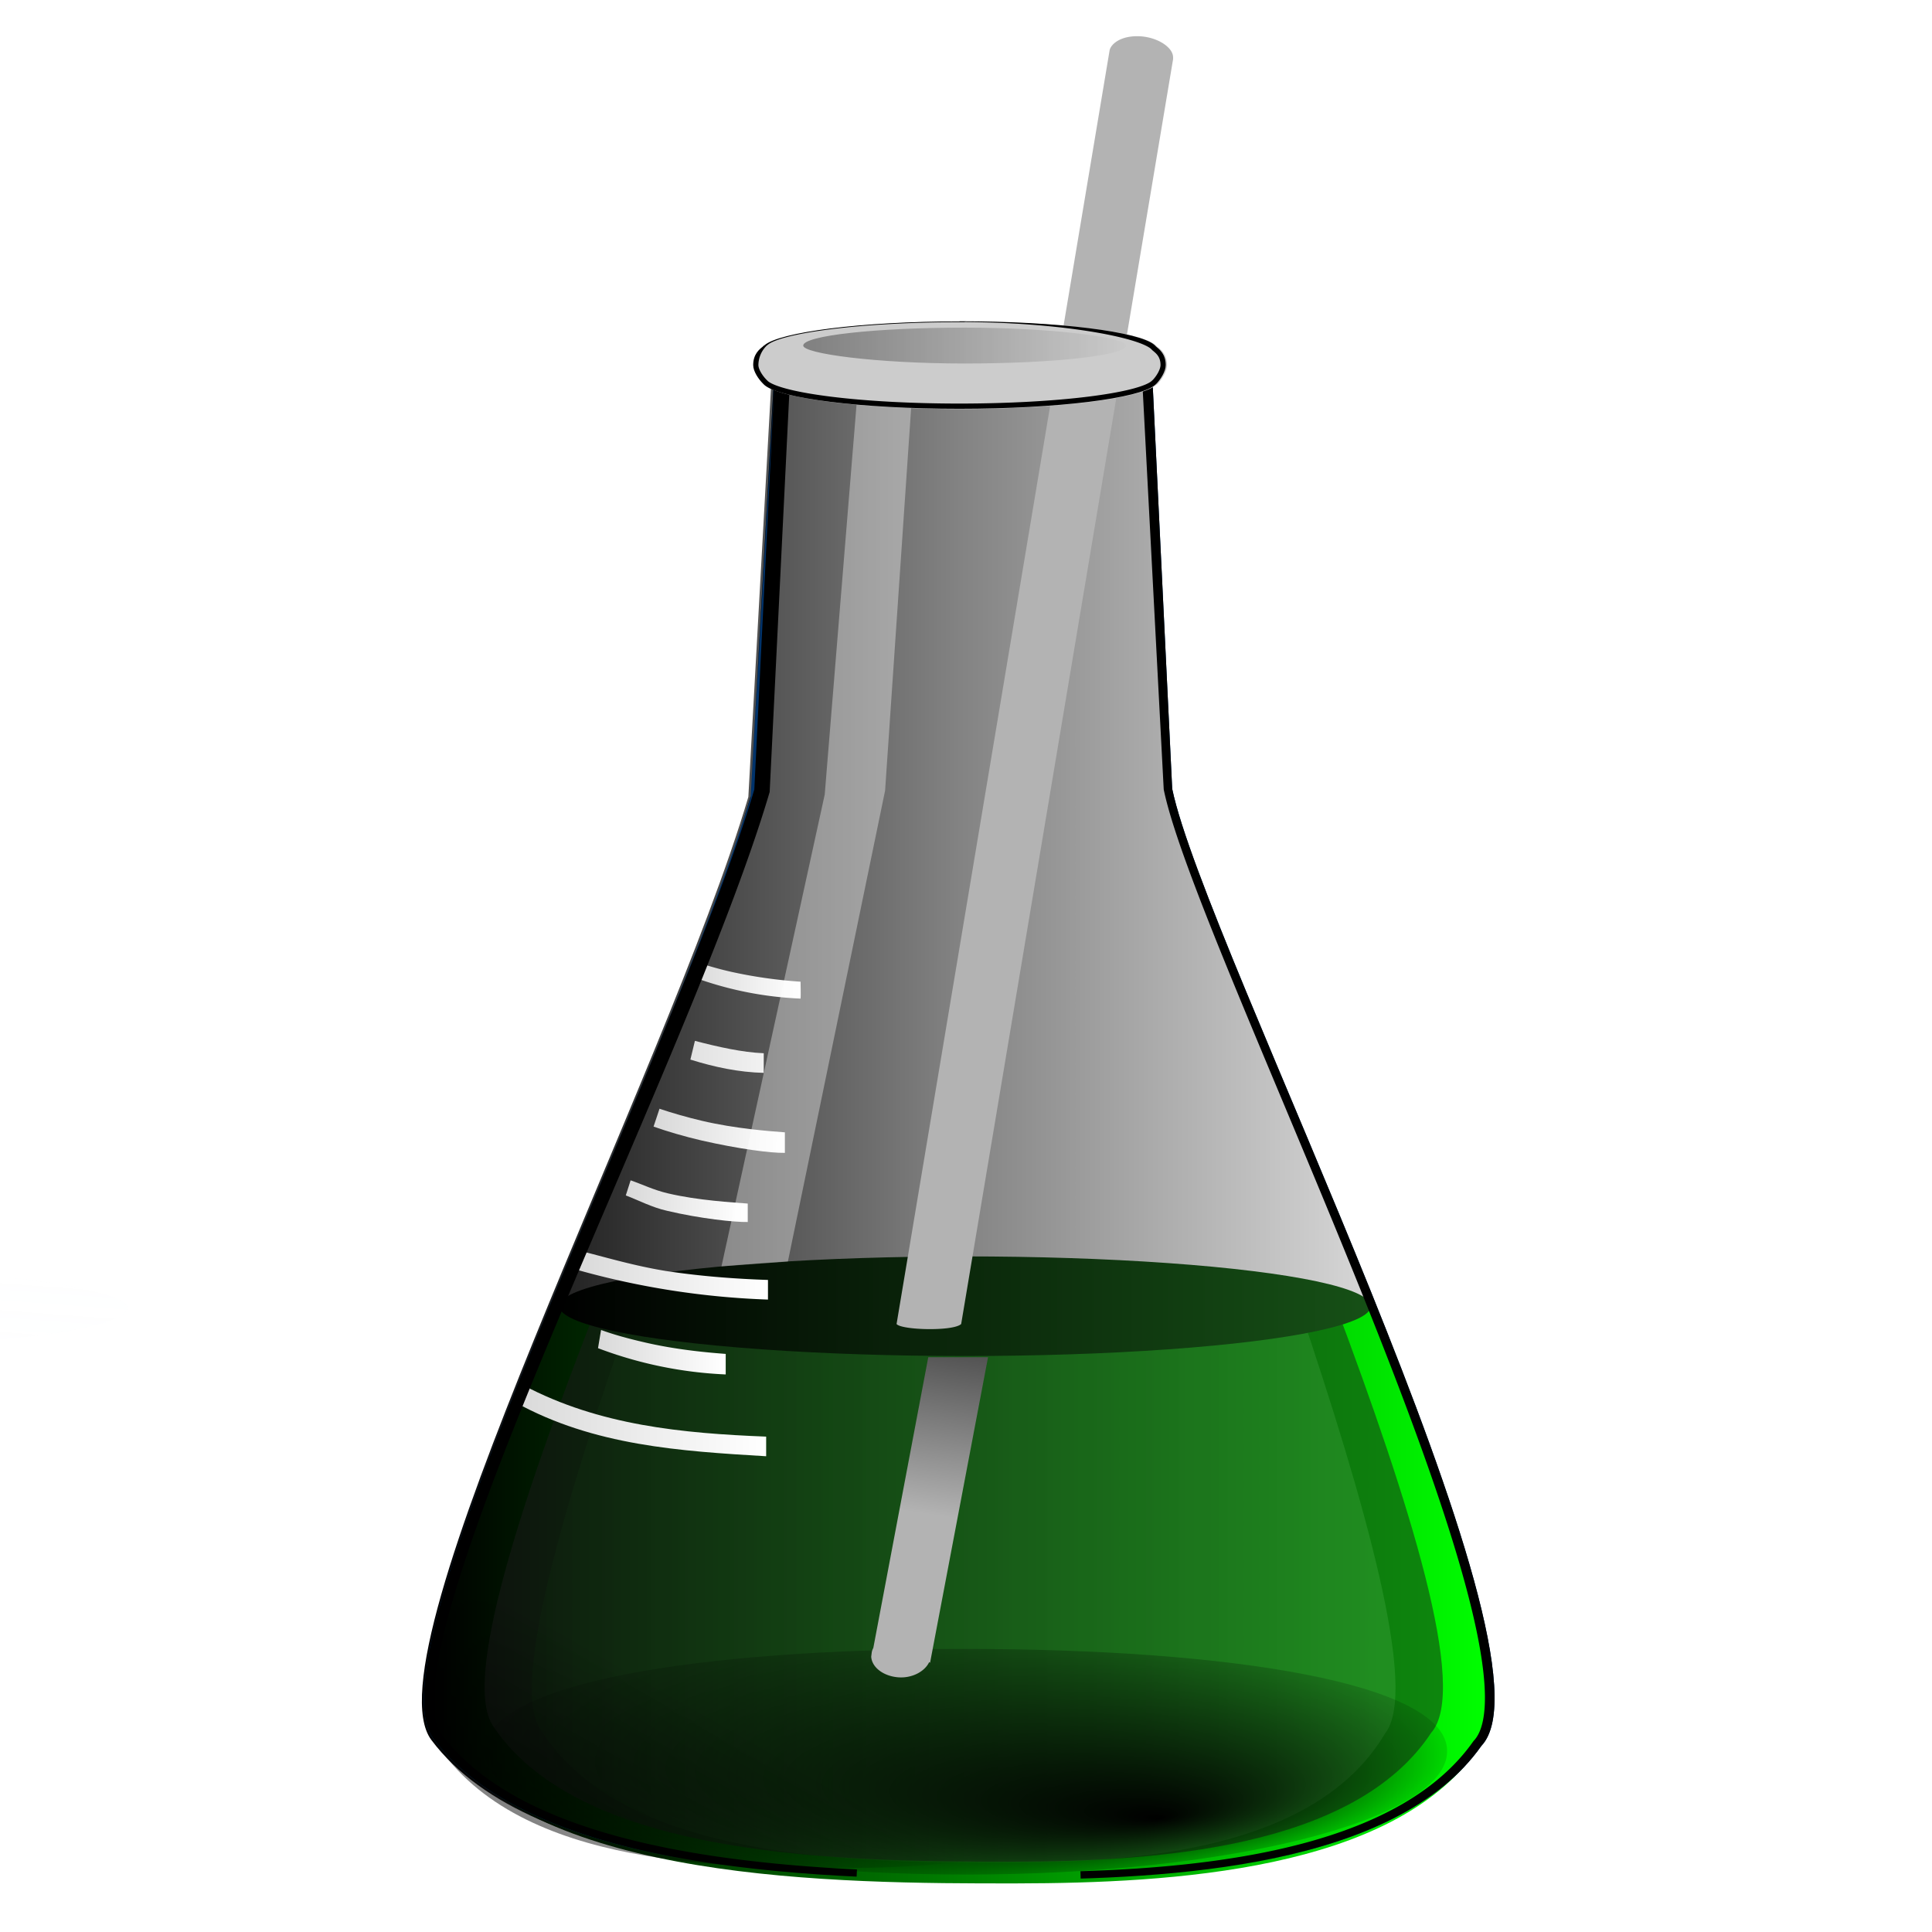 <svg xmlns="http://www.w3.org/2000/svg" xmlns:xlink="http://www.w3.org/1999/xlink" width="64" height="64" version="1"><defs><linearGradient id="k"><stop offset="0" stop-color="#002b00"/><stop offset="1" stop-color="#afa"/></linearGradient><linearGradient id="j"><stop offset="0"/><stop offset="1" stop-color="#165016"/></linearGradient><linearGradient id="i"><stop offset="0"/><stop offset="1" stop-color="#0f0"/></linearGradient><linearGradient id="a"><stop offset="0"/><stop offset="1" stop-opacity=".03"/></linearGradient><linearGradient id="h"><stop offset="0"/><stop offset=".5" stop-opacity=".49"/><stop offset="1" stop-opacity=".06"/></linearGradient><linearGradient id="b"><stop offset="0" stop-color="#d9d9d9"/><stop offset="1" stop-color="#fff"/></linearGradient><clipPath id="I"><path d="M100.23 18.98c-6.64 0-12.1.73-13.1 1.6-.04.03-.09.05-.11.09-.23.18-.65.51-.65 1.24 0 .43.36.95.65 1.24l.1.1c1.02.9 6.5 1.6 13.1 1.6 6.61 0 12.13-.7 13.15-1.6.03-.01.05-.06.07-.06.3-.3.65-.85.65-1.28 0-.73-.42-1.05-.65-1.24l-.1-.1c-.98-.9-6.47-1.6-13.11-1.6z" fill="#f3f8fb"/></clipPath><filter id="J" x="-.04" width="1.08" y="-.19" height="1.38"><feGaussianBlur stdDeviation=".46"/></filter><linearGradient xlink:href="#a" id="G" x1="53.83" y1="20.76" x2="75.51" y2="20.76" gradientUnits="userSpaceOnUse" gradientTransform="translate(20)"/><filter id="H"><feGaussianBlur stdDeviation=".08"/></filter><clipPath id="E"><path d="M182.58 23.24c8.61-2.75 14.99-3.28 24.5-.23l1.28 27.54c2.1 10.56 25.56 58.2 20.01 64.3-5.55 8.17-20.13 8.97-30.18 8.99-12.03.02-31.01-.32-37.63-9.46-4.3-5.93 15.17-44.6 20.53-63.33z" fill="#d5dadc" fill-rule="evenodd"/></clipPath><filter id="F"><feGaussianBlur stdDeviation="1"/></filter><linearGradient xlink:href="#b" id="D" gradientUnits="userSpaceOnUse" gradientTransform="matrix(.407 .019 0 .417 7.27 -6.21)" x1="38.4" y1="90.77" x2="47.24" y2="90.77"/><linearGradient xlink:href="#b" id="C" gradientUnits="userSpaceOnUse" gradientTransform="matrix(.483 .022 0 .494 3.19 -8.4)" x1="38.4" y1="90.52" x2="47.24" y2="90.77"/><linearGradient xlink:href="#b" id="B" gradientUnits="userSpaceOnUse" gradientTransform="matrix(.483 .022 0 .494 3.19 -8.4)" x1="38.02" y1="85.68" x2="50.18" y2="85.68"/><linearGradient xlink:href="#b" id="A" gradientUnits="userSpaceOnUse" gradientTransform="matrix(.436 .02 0 .447 4.03 -1.67)" x1="38.4" y1="90.11" x2="47.24" y2="90.77"/><linearGradient xlink:href="#c" id="y" gradientUnits="userSpaceOnUse" gradientTransform="matrix(.422 0 0 .363 64.8 -43.17)" x1="-80.5" y1="257.15" x2="-75.73" y2="229.89"/><linearGradient id="c"><stop offset="0" stop-color="#b3b3b3"/><stop offset="1"/></linearGradient><linearGradient xlink:href="#d" id="z" gradientUnits="userSpaceOnUse" gradientTransform="matrix(.509 .053 -.095 .5 36.1 .73)" x1="-85.27" y1="257.15" x2="-75.73" y2="257.15"/><linearGradient id="d"><stop offset="0" stop-color="#99b8ff"/><stop offset="1" stop-color="#99b8ff" stop-opacity="0"/></linearGradient><linearGradient xlink:href="#b" id="x" gradientUnits="userSpaceOnUse" gradientTransform="matrix(.478 .022 0 .494 1.43 -1.06)" x1="38.4" y1="90.77" x2="47.24" y2="90.77"/><linearGradient xlink:href="#b" id="w" gradientUnits="userSpaceOnUse" gradientTransform="matrix(.478 .022 0 .494 1.43 -1.06)" x1="36.93" y1="85.68" x2="50.18" y2="85.68"/><linearGradient xlink:href="#b" id="v" gradientUnits="userSpaceOnUse" gradientTransform="matrix(.478 .051 0 .494 1.43 -2.23)" x1="32.71" y1="95.47" x2="50.06" y2="95.47"/><linearGradient xlink:href="#e" id="t" gradientUnits="userSpaceOnUse" x1="159.28" y1="37.49" x2="166.36" y2="-9.92"/><linearGradient id="e"><stop offset="0" stop-color="#edf8fc"/><stop offset="1" stop-color="#edf8fc" stop-opacity="0"/></linearGradient><filter id="u"><feGaussianBlur stdDeviation=".41"/></filter><linearGradient xlink:href="#f" id="r" gradientUnits="userSpaceOnUse" gradientTransform="matrix(.483 0 0 .494 1.3 -.11)" x1="20.21" y1="129.56" x2="32.45" y2="107.56"/><linearGradient id="f"><stop offset="0"/><stop offset="1" stop-opacity="0"/></linearGradient><radialGradient xlink:href="#g" id="p" cx="71.22" cy="493" fx="85.59" fy="512.33" r="36.43" gradientTransform="matrix(1 0 0 .289 0 350.35)" gradientUnits="userSpaceOnUse"/><linearGradient id="g"><stop offset="0"/><stop offset="1" stop-opacity=".09"/></linearGradient><filter id="q"><feGaussianBlur stdDeviation=".32"/></filter><filter id="o"><feGaussianBlur stdDeviation=".11"/></filter><linearGradient xlink:href="#h" id="l" x1="28.17" y1="72.39" x2="100" y2="72.39" gradientUnits="userSpaceOnUse" gradientTransform="translate(.08 1.21) scale(.493)"/><linearGradient xlink:href="#i" id="m" x1="14.34" y1="116.79" x2="49.38" y2="116.79" gradientUnits="userSpaceOnUse"/><linearGradient xlink:href="#j" id="s" x1="18.53" y1="43.27" x2="45.41" y2="43.27" gradientUnits="userSpaceOnUse"/><linearGradient xlink:href="#k" id="n" x1="28.45" y1="104.56" x2="98.37" y2="104.56" gradientUnits="userSpaceOnUse"/></defs><path d="M25.55 12.68c4.4-1.36 7.67-1.62 12.54-.11l.65 13.58c1.07 5.21 13.08 28.72 10.24 31.72-2.84 4.03-10.3 4.43-15.44 4.44-6.16 0-15.87-.16-19.25-4.67-2.2-2.93 7.76-22 10.5-31.24z" fill="url(#l)" fill-rule="evenodd"/><g transform="translate(0 -64)" fill-rule="evenodd" fill="url(#m)"><path d="M18.54 107.2c-2.84 6.87-5.03 12.93-3.9 14.52 3.24 4.6 12.96 4.68 19.05 4.67 5.08-.01 12.45-.41 15.26-4.44 1.39-1.48-.86-7.96-3.56-14.76H18.54z"/><path d="M15.18 116.65c-.68 2.41-.76 4.1-.25 4.87 3.12 4.68 12.86 4.69 18.9 4.67 5.04 0 12.34-.4 15.13-4.42.67-.72.49-2.61-.16-5.12z" opacity=".5"/></g><path d="M19.8 43.2c-2.58 6.61-4.48 12.45-3.47 13.97 2.94 4.44 11.74 4.5 17.26 4.5 4.6-.01 11.27-.4 13.82-4.27 1.26-1.43-.73-7.66-3.18-14.2z" opacity=".5" fill="#1a1a1a" fill-rule="evenodd"/><path transform="matrix(.491 0 0 .503 .79 -.13)" d="M41.12 86.2C36.4 99.34 32.94 111 34.77 114c5.43 8.86 21.56 8.95 31.68 8.93 8.46-.02 20.7-.78 25.38-8.5 2.3-2.83-1.34-15.22-5.83-28.24z" fill="url(#n)" fill-rule="evenodd" filter="url(#o)" opacity=".37"/><path d="M106.97 493c0 5.46-16 9.9-35.75 9.9-19.73 0-35.74-4.44-35.74-9.9 0-5.47 15.9-8.2 35.64-8.2 19.74 0 35.85 2.73 35.85 8.2z" transform="matrix(.446 0 0 .413 .23 -145.6)" fill="url(#p)" fill-rule="evenodd" filter="url(#q)"/><path d="M25.5 12.58c3-1.5 2.64-.93 5.88.85l.47 13.23c.78 5.07 9.45 27.97 7.4 30.9-2.06 3.92-7.44 4.3-11.15 4.32-4.45 0-11.41-.07-13.9-4.55-1.55-2.77 7.91-22.77 10.95-31.39z" fill="url(#r)" fill-rule="evenodd"/><ellipse ry="1.65" rx="13.44" cy="43.27" cx="31.97" fill-rule="evenodd" fill="url(#s)"/><ellipse ry="6.43" rx="28.8" cy="31.06" cx="166.36" transform="matrix(.43 0 0 .217 -79.7 36.6)" opacity=".23" fill="url(#t)" fill-rule="evenodd" filter="url(#u)"/><path d="M37.48 1.21c-.37.04-.65.22-.72.44L29.7 43.86c.16.2 1.87.25 2.14 0l7.02-41.9v-.05c.01-.32-.46-.64-1-.7a1.67 1.67 0 0 0-.38 0z" fill="#b3b3b3" fill-rule="evenodd"/><path d="M17.34 45.89l-.26.57c2.59 1.43 5.45 1.61 8.3 1.78v-.65c-2.77-.11-5.53-.37-8.04-1.7z" fill="url(#v)" fill-rule="evenodd"/><path d="M19.35 41.47l-.25.59a26.66 26.66 0 0 0 6.34.99v-.65c-.88-.03-2.1-.1-3.4-.3-1.03-.17-1.9-.43-2.69-.63z" fill="url(#w)" fill-rule="evenodd"/><path d="M19.91 44.06l-.1.6a13.57 13.57 0 0 0 4.23.87v-.68c-.53-.04-1.62-.13-2.72-.39-.52-.12-.99-.25-1.4-.4z" fill="url(#x)" fill-rule="evenodd"/><path d="M37.48 1.21c-.37.05-.65.22-.72.45l-7.06 42.2c.17.25 1.96.19 2.14 0l6.91-41.63.1-.32c.02-.31-.45-.63-.99-.7a1.67 1.67 0 0 0-.38 0z" opacity=".43" fill="none"/><path d="M30.75 44.96l-1.82 9.63a.56.56 0 0 0-.05.13l-.02.16c.02.34.38.63.86.68.47.05.91-.18 1.06-.5l.03.02 1.92-10.12z" fill="url(#y)" fill-rule="evenodd" stroke="url(#z)" stroke-width=".16"/><path d="M20.89 39.1l-.16.5c.4.15.87.4 1.37.51 1.1.26 2.24.38 2.67.37v-.61c-.48-.04-1.64-.1-2.65-.34-.47-.11-.85-.3-1.23-.43z" fill="url(#A)" fill-rule="evenodd"/><path d="M23.02 34.48l-.15.62c.8.25 1.6.42 2.43.44v-.65c-.72-.03-1.51-.21-2.28-.41z" fill="url(#B)" fill-rule="evenodd"/><path d="M21.85 36.72l-.2.6c.45.16 1.03.33 1.59.46 1.23.28 2.29.42 2.76.41v-.68c-.52-.04-1.63-.12-2.74-.38-.51-.12-.99-.26-1.41-.4z" fill="url(#C)" fill-rule="evenodd"/><path d="M23.02 31.85l-.1.5a11.66 11.66 0 0 0 3.6.73c.01-.14 0-.45 0-.56a15.3 15.3 0 0 1-2.31-.33c-.44-.1-.84-.22-1.2-.34z" fill="url(#D)" fill-rule="evenodd"/><path d="M26.1 41.79l3.22-15.6 1.04-15.28-1.79.09-1.25 15.32-3.42 15.63" fill="#fff" fill-opacity=".36"/><path clip-path="url(#E)" transform="matrix(.512 0 0 .493 -67.85 1.21)" d="M191.5 21.16c-3 .33-6.03 1.06-9.38 2.09l-1.53 27.81c-5.56 18.73-25.73 57.39-21.28 63.31 5.15 6.86 17.5 8.77 28.63 9.29-10.62-.54-22.34-2.48-27.25-9.28-4.28-5.93 15.79-44.96 21.13-63.7l1.29-27.18c3.17-1.02 5.56-2 8.39-2.34zm7.4 0c2.52.3 5.05.76 8.01 1.71l1.4 27.66c2.1 10.56 25.47 58.22 19.94 64.31-4.8 7.08-16.31 8.64-25.81 8.94 9.95-.28 22.14-1.79 27.19-8.94 5.75-6.1-18.58-53.75-20.75-64.3L207.56 23a45.47 45.47 0 0 0-8.65-1.84z" fill="#00336b" fill-rule="evenodd" stroke="#000" filter="url(#F)"/><path d="M31.82 10.65c-3.28 0-5.97.36-6.47.79l-.05.04c-.1.1-.32.26-.32.62 0 .2.18.47.33.61l.04.05c.5.44 3.21.79 6.47.79s5.98-.35 6.48-.8l.04-.02c.14-.15.32-.42.32-.63a.7.7 0 0 0-.32-.61l-.05-.05c-.48-.45-3.2-.79-6.47-.79z" fill="#ccc"/><rect transform="translate(-9.79 1.21) scale(.493)" ry="2.41" rx="71.93" y="19.56" x="73.83" height="2.41" width="21.69" opacity=".61" fill="url(#G)" filter="url(#H)"/><path transform="translate(-17.63 1.29) scale(.493)" clip-path="url(#I)" d="M100.23 18.68c-6.64 0-12.1.73-13.1 1.6-.04.03-.09.05-.11.09a2.2 2.2 0 0 0-.65 1.54c0 .43.36.95.65 1.24l.1.1c1.02.9 6.5 1.6 13.1 1.6 6.61 0 12.13-.7 13.15-1.6.03-.01.05-.06.07-.06.3-.3.65-.85.65-1.28 0-.73-.42-1.05-.65-1.24l-.1-.1c-.98-.9-6.47-1.9-13.11-1.9z" fill="none" stroke="#000" stroke-width=".7" filter="url(#J)"/></svg>